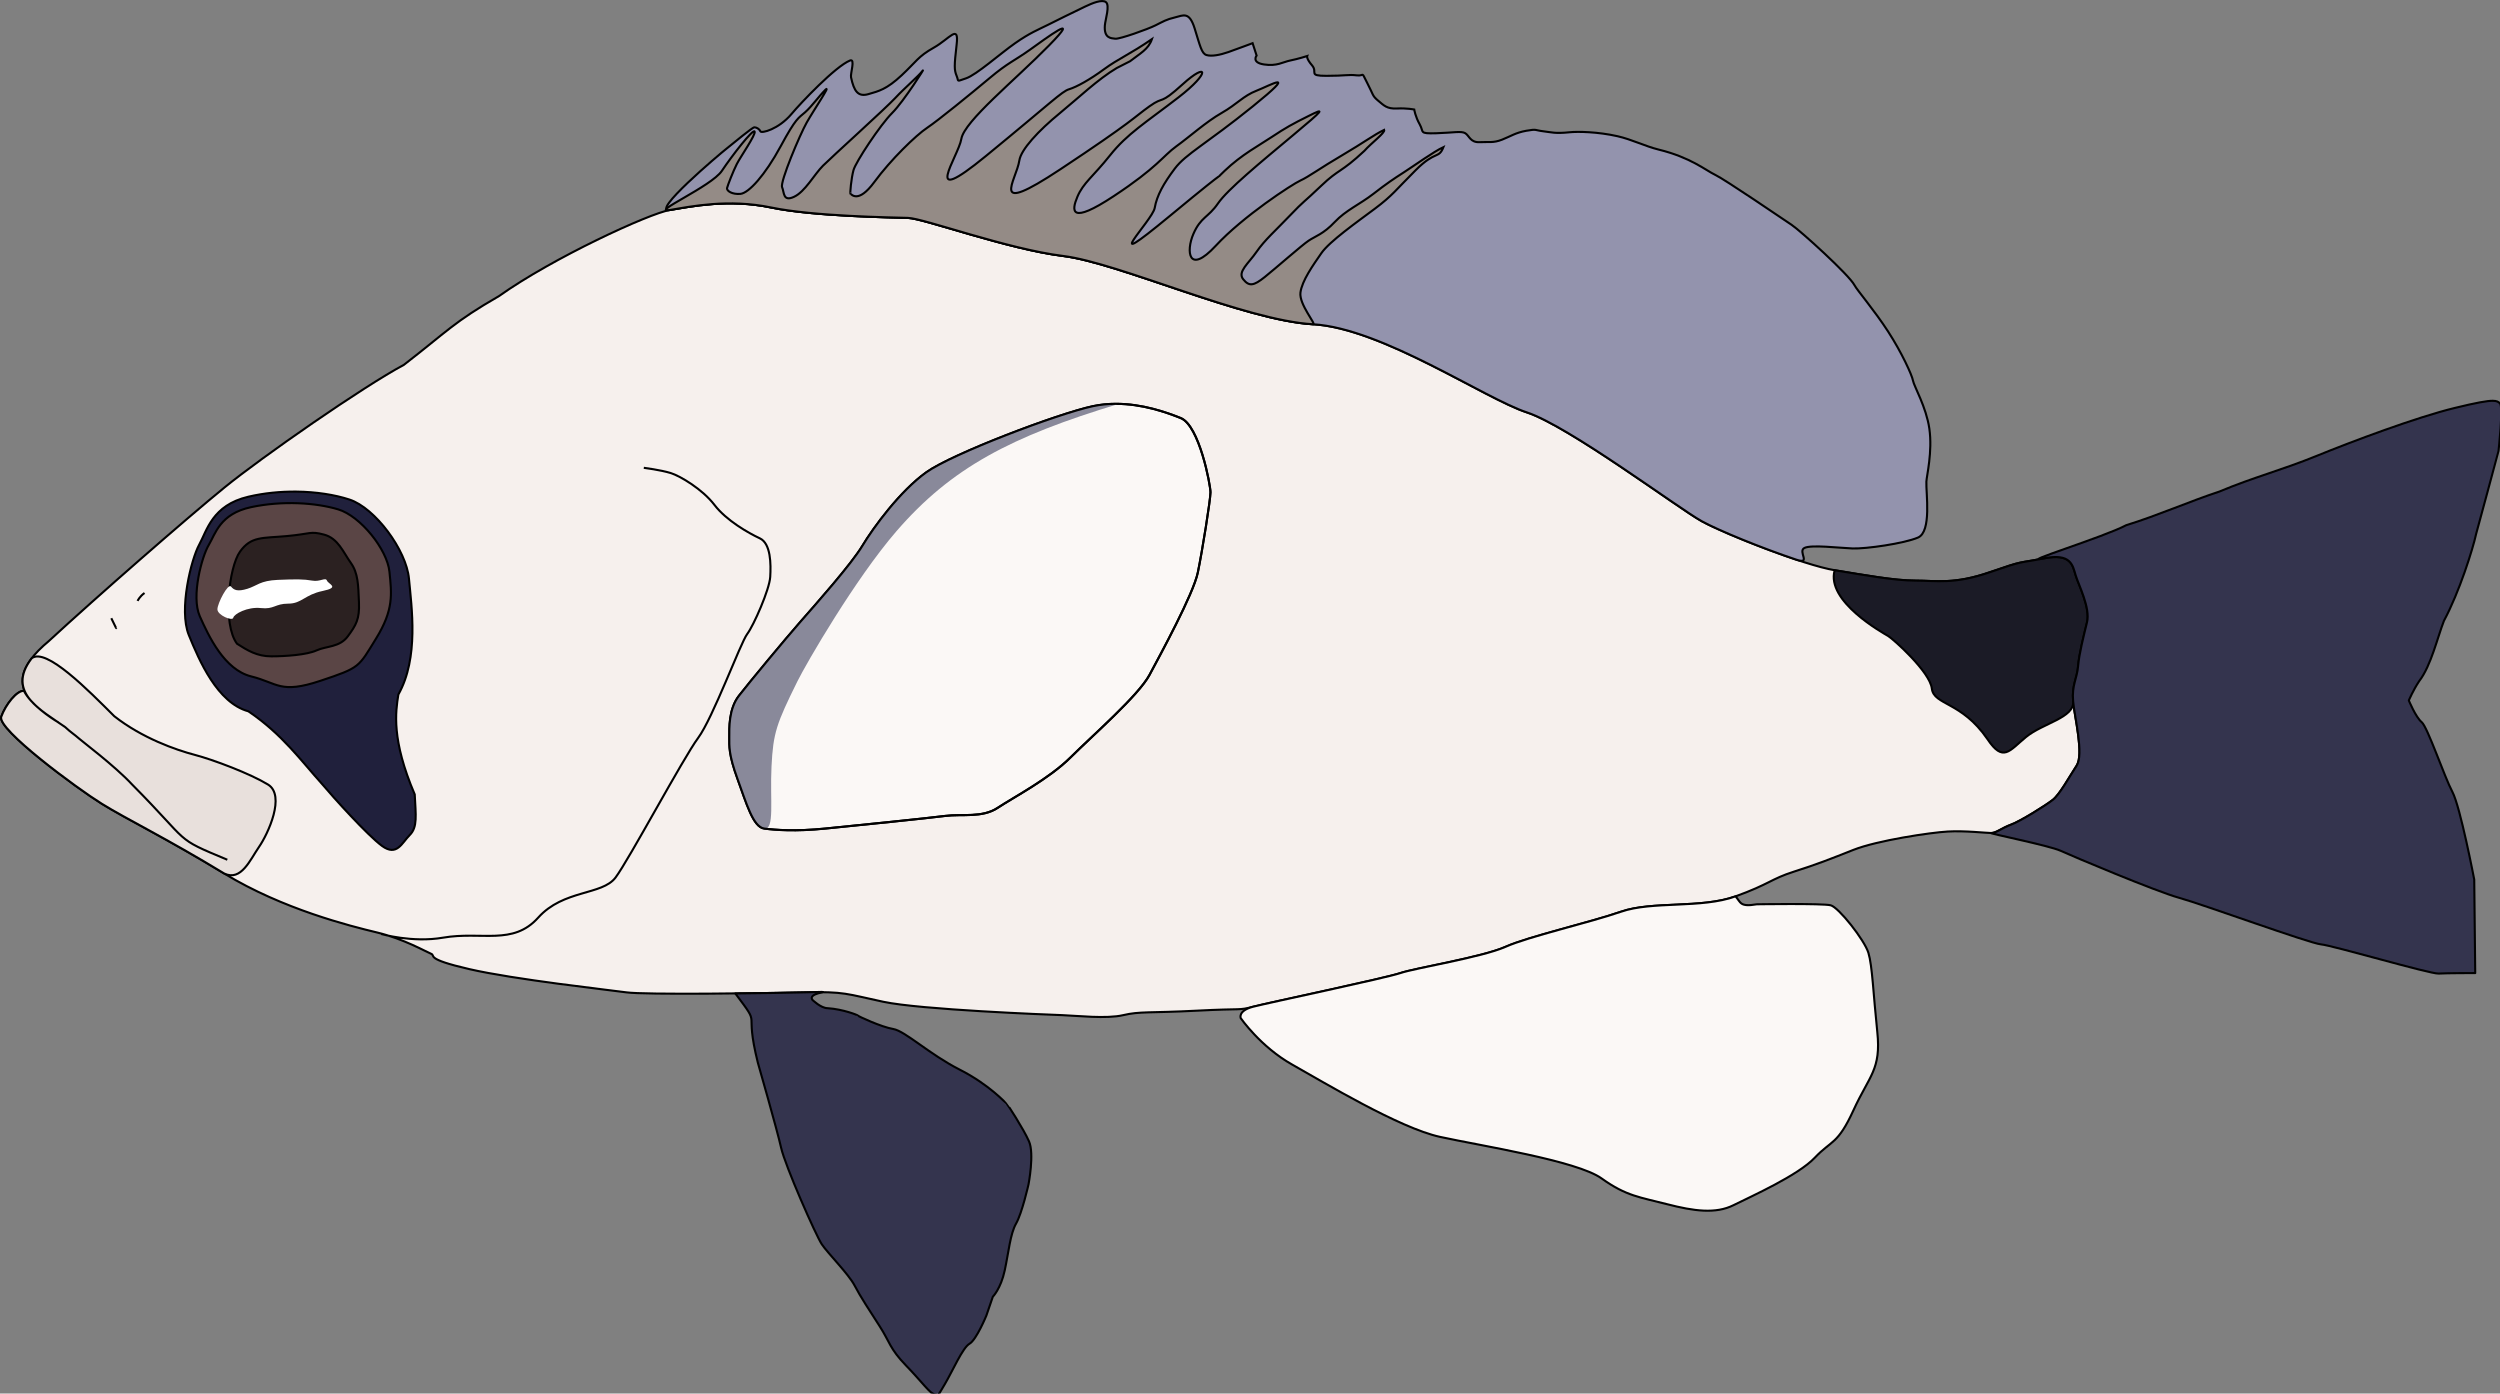 <?xml version="1.0" encoding="UTF-8"?>
<!-- Created by grConvert v0.1-0 -->
<svg xmlns="http://www.w3.org/2000/svg" xmlns:xlink="http://www.w3.org/1999/xlink" width="357pt" height="199pt" viewBox="0 0 357 199" version="1.1">
<rect x="0" y="0" width="357" height="199" fill="#808080" stroke="none"/>
<g id="surface113">
<path style="fill-rule:nonzero;fill:rgb(96.471%,94.118%,92.941%);fill-opacity:1;stroke-width:0.24;stroke-linecap:butt;stroke-linejoin:miter;stroke:rgb(0%,0%,0%);stroke-opacity:1;stroke-miterlimit:4;" d="M 121.305 880.391 C 121.305 880.391 123.258 880.644 124.364 880.985 C 125.467 881.322 128.017 882.85 129.376 884.629 C 130.733 886.41 133.283 887.854 134.558 888.447 C 135.833 889.041 135.833 891.413 135.748 892.857 C 135.661 894.297 133.876 898.369 133.114 899.385 C 132.348 900.404 129.205 908.969 127.505 911.26 C 125.808 913.547 119.605 925.166 118.076 927.2 C 116.545 929.238 112.13 928.56 109.239 931.782 C 106.351 935.004 102.783 933.307 98.364 934.069 C 94.864 934.676 91.314 933.647 91.314 933.647 M 51.195 906.882 C 49.845 905.241 49.742 903.179 53.339 900.179 C 58.661 895.26 69.083 886.157 73.389 882.65 C 77.692 879.147 89.245 871.116 93.892 868.632 C 98.876 864.785 99.555 863.769 104.767 860.772 C 110.883 856.419 121.926 851.332 124.308 850.935 C 126.686 850.538 130.989 849.635 135.861 850.654 C 140.73 851.669 149.68 851.782 151.492 851.841 C 153.305 851.894 162.82 855.4 169.22 856.191 C 175.62 856.985 189.895 863.541 197.767 863.994 C 205.639 864.447 217.361 872.475 222.177 874.057 C 226.992 875.641 239.508 885.025 242.17 886.494 C 244.833 887.966 253.895 891.529 257.352 892.091 C 260.805 892.657 264.205 893.279 266.583 893.279 C 268.961 893.279 270.999 893.732 275.077 892.319 C 279.155 890.907 278.136 891.357 281.252 890.735 C 284.367 890.113 284.536 891.529 284.877 892.657 C 285.217 893.788 286.577 896.388 286.18 898.029 C 285.783 899.669 285.274 901.647 285.158 903.06 C 285.045 904.475 284.424 905.21 284.592 907.075 C 284.764 908.941 285.839 913.125 284.989 914.425 C 284.139 915.725 283.064 917.704 282.27 918.325 C 281.48 918.947 278.589 920.757 277.514 921.15 C 276.436 921.547 275.814 922.113 275.249 922.113 C 274.683 922.113 272.245 921.829 270.264 921.944 C 268.28 922.057 262.22 922.96 259.502 924.035 C 256.783 925.11 255.367 925.675 252.705 926.522 C 250.045 927.372 249.93 927.935 246.024 929.35 C 242.114 930.763 236.508 929.86 232.939 931.104 C 229.37 932.344 222.405 933.929 219.742 935.116 C 217.08 936.304 209.377 937.547 207.736 938.113 C 206.092 938.679 192.667 941.504 190.914 941.957 C 189.158 942.41 189.895 942.126 184.458 942.41 C 179.02 942.691 177.998 942.466 176.073 942.919 C 174.148 943.369 170.748 942.976 169.108 942.919 C 167.464 942.86 152.908 942.297 148.661 941.391 C 144.414 940.488 144.298 940.207 139.598 940.316 C 134.898 940.432 121.361 940.601 119.32 940.316 C 117.283 940.035 106.52 938.847 101.367 937.66 C 96.214 936.472 97.573 936.135 97.005 935.907 C 96.439 935.682 93.892 934.21 90.833 933.476 C 87.773 932.741 80.07 930.819 73.389 926.747 C 66.704 922.679 62.229 920.532 59.398 918.775 C 56.567 917.025 47.392 910.241 47.901 908.829 C 48.411 907.413 49.698 905.816 50.492 905.872 M 64.267 894.694 C 63.701 895.091 63.476 895.597 63.476 895.597 M 60.473 897.575 C 60.87 898.369 61.039 898.763 61.039 898.707 " transform="matrix(1.25,0,0,1.25,-59.697,-1033.686)"/>
<path style="fill-rule:nonzero;fill:rgb(12.549%,12.549%,23.529%);fill-opacity:1;stroke-width:0.24;stroke-linecap:butt;stroke-linejoin:miter;stroke:rgb(0%,0%,0%);stroke-opacity:1;stroke-miterlimit:4;" d="M 81.592 883.11 C 79.814 883.094 77.945 883.269 76.133 883.694 C 71.992 884.663 71.401 887.566 70.511 889.179 C 69.623 890.791 68.145 896.597 69.329 899.5 C 70.514 902.404 72.583 907.241 76.133 908.21 C 80.011 910.835 82.164 913.875 84.601 916.572 C 85.736 917.929 89.698 922.338 91.398 923.585 C 93.098 924.825 93.664 923.244 94.57 922.338 C 95.476 921.435 95.251 920.079 95.136 917.704 C 92.461 911.438 92.948 908.282 93.267 906.291 C 95.633 902.097 94.773 896.275 94.476 893.047 C 94.183 889.822 90.633 884.985 87.673 884.016 C 86.008 883.472 83.876 883.132 81.592 883.11 Z M 81.592 883.11 " transform="matrix(1.25,0,0,1.25,-59.697,-1033.686)"/>
<path style="fill-rule:nonzero;fill:rgb(90.98%,87.843%,86.275%);fill-opacity:1;stroke-width:0.24;stroke-linecap:butt;stroke-linejoin:miter;stroke:rgb(0%,0%,0%);stroke-opacity:1;stroke-miterlimit:4;" d="M 54.442 909.479 C 53.508 908.947 51.233 907.379 50.492 905.872 C 49.698 905.816 48.411 907.413 47.901 908.829 C 47.392 910.241 56.567 917.025 59.398 918.775 C 62.229 920.532 66.704 922.679 73.389 926.747 C 75.314 927.654 76.333 925.166 77.351 923.694 C 78.37 922.225 80.411 917.816 78.37 916.572 C 76.333 915.329 72.142 913.747 69.989 913.179 C 67.836 912.616 63.986 911.26 60.814 908.769 C 57.87 905.832 52.998 900.857 51.376 902.154 C 49.861 904.129 50.164 905.629 51.195 906.882 C 52.186 908.082 53.842 909.06 55.208 910.016 C 55.801 910.579 56.183 910.791 56.848 911.372 C 57.001 911.538 60.879 914.444 62.851 916.572 C 69.714 923.488 67.495 922.566 73.726 925.166 " transform="matrix(1.25,0,0,1.25,-59.697,-1033.686)"/>
<path style="fill-rule:nonzero;fill:rgb(35.294%,27.059%,27.059%);fill-opacity:1;stroke-width:0.24;stroke-linecap:butt;stroke-linejoin:miter;stroke:rgb(0%,0%,0%);stroke-opacity:1;stroke-miterlimit:4;" d="M 70.583 897.35 C 71.604 899.641 73.389 903.457 76.445 904.219 C 79.505 904.982 79.761 906.254 84.348 904.729 C 88.936 903.2 88.68 903.2 90.72 899.894 C 92.758 896.588 92.505 894.807 92.248 892.263 C 91.992 889.719 88.936 885.9 86.386 885.138 C 83.839 884.375 80.014 884.122 76.445 884.885 C 72.876 885.647 72.367 887.938 71.604 889.21 C 70.839 890.482 69.564 895.06 70.583 897.35 Z M 70.583 897.35 " transform="matrix(1.25,0,0,1.25,-59.697,-1033.686)"/>
<path style="fill-rule:nonzero;fill:rgb(16.863%,12.941%,12.941%);fill-opacity:1;stroke-width:0.24;stroke-linecap:butt;stroke-linejoin:miter;stroke:rgb(0%,0%,0%);stroke-opacity:1;stroke-miterlimit:4;" d="M 80.523 888.191 C 77.72 888.447 76.445 888.191 75.173 889.972 C 73.898 891.754 73.161 898.254 74.833 900.488 C 76.02 901.25 77.126 901.929 78.739 901.929 C 80.355 901.929 82.817 901.76 83.923 901.25 C 85.026 900.741 86.558 900.913 87.492 899.641 C 88.426 898.369 88.851 897.691 88.764 895.738 C 88.68 893.788 88.68 892.432 87.83 891.244 C 86.98 890.057 86.386 888.447 84.773 888.022 C 83.158 887.597 83.326 887.938 80.523 888.191 Z M 80.523 888.191 " transform="matrix(1.25,0,0,1.25,-59.697,-1033.686)"/>
<path style=" stroke:none;fill-rule:nonzero;fill:rgb(100%,100%,100%);fill-opacity:1;" d="M 32.992 83.762 C 33.418 84.289 33.949 84.5 35.328 84.078 C 36.711 83.652 37.137 82.91 39.684 82.805 C 42.234 82.699 43.402 82.699 44.57 82.91 C 45.738 83.125 46.48 82.383 46.691 82.91 C 46.906 83.441 48.605 83.867 46.055 84.395 C 43.508 84.926 43.082 86.199 41.172 86.199 C 39.258 86.199 39.152 87.047 37.242 86.832 C 35.328 86.621 33.418 87.684 33.312 88.211 C 33.207 88.742 31.047 87.859 31.047 87.012 C 31.047 86.16 32.57 83.23 32.992 83.762 Z M 32.992 83.762 "/>
<path style="fill-rule:nonzero;fill:rgb(57.647%,57.647%,67.843%);fill-opacity:1;stroke-width:0.24;stroke-linecap:butt;stroke-linejoin:miter;stroke:rgb(0%,0%,0%);stroke-opacity:1;stroke-miterlimit:4;" d="M 173.667 827.072 C 172.927 827.066 171.733 827.7 171.258 827.925 C 170.183 828.435 168.595 829.225 167.464 829.791 C 166.333 830.357 165.427 830.694 163.727 831.882 C 162.027 833.069 159.308 835.5 158.12 835.897 C 156.93 836.291 157.326 836.291 157.042 835.613 C 156.761 834.935 156.761 834.482 157.042 832.05 C 157.326 829.622 156.251 831.372 154.439 832.391 C 152.623 833.41 152.455 833.972 150.755 835.557 C 149.058 837.141 148.151 837.366 146.961 837.703 C 145.773 838.044 145.317 837.366 144.98 835.782 C 144.886 835.347 145.492 833.613 144.867 833.86 C 143.214 834.516 139.248 838.697 138.183 839.966 C 136.711 841.719 134.726 842.228 134.614 841.944 C 134.501 841.663 134.161 841.494 133.933 841.494 C 133.708 841.494 131.555 843.3 130.764 843.925 C 129.97 844.547 121.926 851.332 124.308 850.935 C 126.686 850.538 130.989 849.635 135.861 850.654 C 140.73 851.669 149.68 851.782 151.492 851.841 C 153.305 851.894 162.82 855.4 169.22 856.191 C 175.62 856.985 189.895 863.541 197.767 863.994 C 205.639 864.447 217.361 872.475 222.177 874.057 C 226.992 875.641 239.508 885.025 242.17 886.494 C 244.024 887.519 248.97 889.55 252.974 890.888 C 254.727 891.469 253.102 889.944 253.895 889.547 C 254.689 889.154 257.861 889.547 259.389 889.604 C 260.917 889.663 265.28 889.041 266.867 888.36 C 268.452 887.682 267.77 883.272 267.827 881.972 C 267.858 881.3 268.542 878.566 268.167 875.922 C 267.817 873.454 266.408 871.069 266.299 870.438 C 266.186 869.797 265.011 867.229 263.467 864.841 C 261.886 862.397 259.933 860.129 259.614 859.529 C 258.992 858.341 253.442 853.31 252.424 852.629 C 251.405 851.95 244.777 847.428 243.698 846.922 C 242.623 846.413 240.923 844.941 237.242 844.038 C 235.695 843.657 234.183 842.882 232.542 842.51 C 230.283 842 227.998 841.96 227.048 842.06 C 225.405 842.228 225.008 842.06 224.048 841.944 C 223.083 841.832 223.367 841.663 222.12 841.888 C 220.873 842.113 220.364 842.51 219.345 842.907 C 218.327 843.3 217.873 843.132 216.795 843.191 C 215.72 843.244 215.608 842.453 215.155 842.172 C 214.702 841.888 213.795 842.113 211.814 842.172 C 209.83 842.228 210.455 842.06 209.945 841.153 C 209.433 840.247 209.32 839.46 209.32 839.46 C 209.32 839.46 208.47 839.288 207.339 839.344 C 206.205 839.4 205.867 839.007 205.186 838.441 C 204.508 837.875 204.677 837.819 203.939 836.407 C 203.205 834.991 203.714 835.669 202.748 835.557 C 201.789 835.444 201.448 835.613 199.295 835.613 C 197.142 835.613 198.333 835.219 197.652 834.425 C 196.973 833.635 197.086 833.353 197.086 833.353 C 197.086 833.353 196.011 833.691 195.161 833.86 C 194.311 834.032 193.633 834.541 192.158 834.313 C 190.686 834.088 191.311 833.294 191.311 833.294 L 190.855 831.882 C 190.855 831.882 189.045 832.56 188.08 832.9 C 187.117 833.238 186.155 833.41 185.589 833.238 C 185.023 833.069 184.852 832.166 184.23 830.185 C 183.608 828.207 182.927 828.716 181.964 828.944 C 181.002 829.169 180.661 829.394 179.755 829.847 C 178.848 830.3 175.677 831.428 175.167 831.372 C 174.658 831.316 173.864 831.316 173.977 829.847 C 174.03 829.172 174.577 827.557 174.092 827.188 C 173.983 827.107 173.836 827.072 173.667 827.072 Z M 173.667 827.072 " transform="matrix(1.25,0,0,1.25,-59.697,-1033.686)"/>
<path style="fill-rule:nonzero;fill:rgb(58.039%,54.51%,52.549%);fill-opacity:1;stroke-width:0.24;stroke-linecap:butt;stroke-linejoin:miter;stroke:rgb(0%,0%,0%);stroke-opacity:1;stroke-miterlimit:4;" d="M 196.32 860.375 C 196.492 859.019 197.767 857.238 198.702 855.882 C 199.636 854.525 202.78 852.319 204.817 850.794 C 206.858 849.266 207.195 848.672 209.489 846.385 C 211.783 844.094 212.102 845.15 212.658 843.753 C 211.552 844.263 209.32 845.875 208.13 846.638 C 206.942 847.4 206.177 847.91 204.648 849.097 C 203.117 850.285 201.505 850.963 200.23 852.319 C 198.955 853.675 198.02 853.932 197.258 854.441 C 196.492 854.947 193.517 857.579 192.245 858.594 C 190.97 859.613 190.461 859.697 189.78 858.85 C 189.102 858 190.373 857.069 191.308 855.713 C 192.245 854.354 193.517 853.254 195.133 851.557 C 196.745 849.86 196.661 850.116 198.702 848.163 C 200.739 846.213 200.911 846.722 203.63 844.178 C 204.408 843.291 206.014 842.119 205.892 841.782 C 204.77 842.313 203.542 843.244 201.08 844.688 C 198.617 846.128 197.258 847.147 196.32 847.569 C 195.386 847.994 189.78 851.641 186.636 855.035 C 183.492 858.425 183.239 855.625 184.089 853.675 C 184.936 851.725 185.786 851.81 186.892 850.2 C 187.995 848.588 191.82 845.45 195.473 842.397 C 199.127 839.344 199.127 839.26 197.258 840.194 C 195.386 841.125 194.623 841.55 193.092 842.566 C 191.564 843.585 189.611 844.603 187.655 846.469 C 185.702 848.335 189.78 844.688 181.37 851.641 C 172.958 858.594 179.414 852.15 179.67 850.71 C 179.923 849.266 180.689 847.91 181.964 846.213 C 183.239 844.519 185.533 843.416 190.886 839.091 C 196.236 834.766 192.839 836.716 191.308 837.31 C 189.78 837.903 189.102 838.835 187.317 839.853 C 185.533 840.872 183.664 842.566 182.133 843.669 C 180.605 844.772 180.011 846.044 174.998 849.35 C 169.986 852.66 170.155 851.047 170.836 849.435 C 171.514 847.825 172.617 847.147 174.573 844.688 C 176.527 842.228 178.652 840.957 182.389 838.072 C 186.127 835.188 185.702 834 182.898 836.547 C 180.095 839.091 180.861 837.819 179.077 839.091 C 177.292 840.363 177.208 840.785 168.88 846.297 C 160.555 851.81 163.867 847.569 164.208 845.282 C 164.392 844.044 166.352 841.907 168.88 839.838 C 170.855 838.222 173.217 835.966 175.336 834.719 C 175.523 834.61 176.667 834.053 176.852 833.947 C 177.995 833.053 178.961 832.585 179.355 831.419 C 176.889 833.116 175.508 833.663 173.892 834.85 C 172.28 836.038 170.748 836.885 169.898 837.141 C 169.052 837.394 167.945 838.582 160.386 844.772 C 152.823 850.963 157.242 844.857 157.58 842.822 C 157.92 840.785 163.698 836.122 167.605 832.135 C 171.514 828.15 167.183 831.372 165.398 832.644 C 163.614 833.916 162.933 834.088 160.811 835.869 C 158.686 837.647 154.948 840.7 153.673 841.55 C 152.398 842.397 149.511 845.197 147.642 847.741 C 145.773 850.285 145.008 849.097 144.923 849.097 C 144.836 849.097 145.008 847.316 145.261 846.385 C 145.517 845.45 148.32 841.21 149.68 839.853 C 151.039 838.497 153.589 834.425 153.164 835.019 C 152.739 835.613 151.123 836.969 150.02 838.157 C 148.914 839.344 142.798 844.857 141.78 845.875 C 140.761 846.891 139.739 848.844 138.464 849.435 C 137.192 850.029 137.361 848.928 137.105 848.335 C 136.851 847.741 139.145 842.313 139.911 840.957 C 140.673 839.6 142.798 836.46 142.033 837.225 C 141.27 837.988 140.505 839.091 139.739 839.769 C 138.976 840.447 138.72 840.363 136.936 843.669 C 135.151 846.975 133.283 849.013 132.348 849.097 C 131.414 849.182 130.733 848.757 130.82 848.419 C 130.905 848.078 131.498 846.553 131.923 845.703 C 132.348 844.857 134.133 842.313 133.964 841.972 C 133.792 841.635 131.414 844.688 130.223 846.469 C 129.036 848.25 121.926 851.332 124.308 850.935 C 126.686 850.538 130.989 849.635 135.861 850.654 C 140.73 851.669 149.68 851.782 151.492 851.841 C 153.305 851.894 162.82 855.4 169.22 856.191 C 175.62 856.985 189.895 863.541 197.767 863.994 C 198.164 864.016 196.152 861.732 196.32 860.375 Z M 196.32 860.375 " transform="matrix(1.25,0,0,1.25,-59.697,-1033.686)"/>
<path style="fill-rule:nonzero;fill:rgb(10.588%,10.588%,14.902%);fill-opacity:1;stroke-width:0.24;stroke-linecap:butt;stroke-linejoin:miter;stroke:rgb(0%,0%,0%);stroke-opacity:1;stroke-miterlimit:4;" d="M 257.352 892.091 C 260.805 892.657 264.205 893.279 266.583 893.279 C 268.961 893.279 270.999 893.732 275.077 892.319 C 279.155 890.907 278.136 891.357 281.252 890.735 C 284.367 890.113 284.536 891.529 284.877 892.657 C 285.217 893.788 286.577 896.388 286.18 898.029 C 285.783 899.669 285.274 901.647 285.158 903.06 C 285.045 904.475 284.424 905.21 284.592 907.075 C 284.764 908.941 281.139 909.563 279.211 911.144 C 277.286 912.729 276.608 914.085 274.795 911.372 C 271.849 907.075 268.677 907.525 268.452 905.607 C 268.227 903.682 264.033 899.95 263.467 899.61 C 262.899 899.272 256.33 895.654 257.352 892.091 Z M 257.352 892.091 " transform="matrix(1.25,0,0,1.25,-59.697,-1033.686)"/>
<path style="fill-rule:nonzero;fill:rgb(20.392%,20.392%,30.588%);fill-opacity:1;stroke-width:0.24;stroke-linecap:round;stroke-linejoin:round;stroke:rgb(0%,0%,0%);stroke-opacity:1;stroke-miterlimit:4;" d="M 141.636 940.266 C 141.38 940.266 140.773 940.288 139.598 940.316 C 137.855 940.36 134.898 940.41 131.761 940.441 C 134.898 944.616 132.689 941.732 134.333 948.347 C 134.333 948.347 136.539 956.035 136.992 958.069 C 137.445 960.107 140.958 968.076 141.639 969.094 C 142.317 970.113 144.695 972.488 145.376 973.788 C 146.055 975.088 147.133 976.726 148.264 978.479 C 149.395 980.232 149.395 981.022 151.264 982.947 C 153.133 984.869 154.042 986.226 154.551 986.226 C 155.061 986.226 154.776 986.619 155.683 985.094 C 156.589 983.566 157.723 980.91 158.517 980.457 C 159.308 980.007 160.442 977.235 160.442 977.235 L 161.177 975.088 C 161.177 975.088 162.083 974.182 162.536 972.091 C 162.989 969.997 163.161 967.907 163.839 966.719 C 164.517 965.532 165.255 962.254 165.255 962.254 C 165.255 962.254 165.936 958.747 165.311 957.335 C 164.689 955.922 162.82 953.038 162.764 953.038 C 162.708 953.038 160.839 950.891 157.383 949.138 C 153.926 947.385 151.155 944.726 149.795 944.501 C 148.436 944.276 145.773 943.032 145.773 942.976 C 145.773 942.919 144.073 942.241 142.317 942.126 C 141.523 942.126 140.561 941.166 140.561 941.166 C 140.042 940.429 142.405 940.257 141.636 940.266 Z M 141.636 940.266 " transform="matrix(1.25,0,0,1.25,-59.697,-1033.686)"/>
<path style="fill-rule:nonzero;fill:rgb(98.431%,97.255%,96.471%);fill-opacity:1;stroke-width:0.24;stroke-linecap:round;stroke-linejoin:round;stroke:rgb(0%,0%,0%);stroke-opacity:1;stroke-miterlimit:4;" d="M 246.024 929.35 C 242.114 930.763 236.508 929.86 232.939 931.104 C 229.37 932.344 222.405 933.929 219.742 935.116 C 217.08 936.304 209.377 937.547 207.736 938.113 C 206.092 938.679 192.667 941.504 190.914 941.957 C 189.158 942.41 189.495 943.257 189.495 943.257 C 189.495 943.257 191.764 946.538 195.386 948.572 C 199.011 950.607 207.62 955.81 212.264 956.826 C 216.911 957.844 227.898 959.541 230.73 961.576 C 233.561 963.61 235.148 963.722 238.205 964.516 C 241.264 965.307 243.758 965.647 245.795 964.629 C 247.836 963.61 253.158 961.238 255.083 959.201 C 257.011 957.166 257.689 957.732 259.502 953.772 C 261.314 949.816 262.674 949.138 262.22 944.841 C 261.767 940.544 261.655 937.263 261.202 935.794 C 260.749 934.326 257.802 930.594 256.895 930.369 C 255.992 930.141 248.458 930.254 248.458 930.254 C 246.477 930.594 246.645 930.029 246.024 929.35 Z M 246.024 929.35 " transform="matrix(1.25,0,0,1.25,-59.697,-1033.686)"/>
<path style="fill-rule:nonzero;fill:rgb(98.431%,97.255%,96.471%);fill-opacity:1;stroke-width:0.24;stroke-linecap:round;stroke-linejoin:round;stroke:rgb(0%,0%,0%);stroke-opacity:1;stroke-miterlimit:4;" d="M 175.208 873.082 C 174.361 873.085 173.492 873.166 172.617 873.35 C 168.627 874.2 156.561 878.779 153.589 880.897 C 150.614 883.019 147.555 887.175 146.283 889.294 C 145.008 891.413 141.014 895.91 139.23 897.944 C 137.445 899.979 133.367 904.897 132.18 906.425 C 130.989 907.95 131.073 910.157 131.073 911.172 C 131.073 912.191 130.989 913.122 132.008 915.922 C 133.03 918.722 133.792 921.435 135.067 921.604 C 136.342 921.772 138.636 921.944 142.033 921.604 C 145.433 921.266 153.758 920.416 155.711 920.163 C 157.667 919.907 159.961 920.416 161.745 919.229 C 163.53 918.041 167.605 915.922 170.07 913.463 C 172.533 911.004 177.802 906.425 179.077 904.05 C 180.348 901.675 184.089 894.807 184.598 892.347 C 185.108 889.888 186.042 884.035 186.042 883.188 C 186.042 882.341 184.767 875.557 182.642 874.707 C 180.986 874.044 178.236 873.072 175.208 873.082 Z M 175.208 873.082 " transform="matrix(1.25,0,0,1.25,-59.697,-1033.686)"/>
<path style="fill-rule:nonzero;fill:rgb(20.392%,20.392%,30.588%);fill-opacity:1;stroke-width:0.24;stroke-linecap:round;stroke-linejoin:round;stroke:rgb(0%,0%,0%);stroke-opacity:1;stroke-miterlimit:4;" d="M 332.527 872.735 C 331.886 872.735 330.689 872.944 328.205 873.55 C 323.789 874.622 316.424 877.394 312.405 879.032 C 308.383 880.672 305.208 881.463 301.302 883.104 C 298.017 884.179 294.164 885.872 290.655 886.947 C 288.105 888.307 278.136 891.36 281.252 890.735 C 284.367 890.113 284.536 891.529 284.877 892.657 C 285.217 893.788 286.577 896.388 286.18 898.029 C 285.783 899.669 285.274 901.647 285.158 903.06 C 285.045 904.475 284.424 905.21 284.592 907.075 C 284.764 908.941 285.839 913.125 284.989 914.425 C 284.139 915.725 283.064 917.704 282.27 918.325 C 281.48 918.947 278.589 920.757 277.514 921.15 C 276.436 921.547 275.814 922.113 275.249 922.113 C 274.683 922.113 281.817 923.525 283.177 924.147 C 284.536 924.772 294.052 928.785 296.714 929.519 C 299.377 930.254 311.611 934.719 312.914 934.835 C 314.214 934.947 325.374 938.226 326.336 938.169 C 327.299 938.113 330.527 938.113 330.527 938.113 L 330.414 927.429 C 330.414 927.429 328.827 919.116 327.921 917.419 C 327.017 915.725 325.089 910.016 324.411 909.447 C 323.73 908.885 322.939 906.963 322.939 906.963 C 322.939 906.963 323.449 905.775 324.127 904.757 C 325.486 903.004 326.224 899.725 326.958 897.86 C 328.714 894.582 330.246 889.719 330.639 887.91 C 330.639 887.91 333.189 878.525 333.189 878.469 C 333.189 878.41 333.755 873.435 333.358 873.041 C 333.186 872.866 333.024 872.738 332.527 872.735 Z M 332.527 872.735 " transform="matrix(1.25,0,0,1.25,-59.697,-1033.686)"/>
<path style=" stroke:none;fill-rule:nonzero;fill:rgb(53.725%,53.725%,60.392%);fill-opacity:1;" d="M 159.312 57.664 C 158.254 57.668 157.168 57.77 156.074 58 C 151.086 59.062 136.004 64.785 132.289 67.434 C 128.57 70.086 124.746 75.281 123.156 77.93 C 121.562 80.578 116.57 86.199 114.34 88.742 C 112.109 91.285 107.012 97.434 105.527 99.344 C 104.039 101.25 104.145 104.008 104.145 105.277 C 104.145 106.551 104.039 107.715 105.312 111.215 C 106.59 114.715 107.543 118.105 109.137 118.316 C 110.652 118.52 109.934 114.273 110.172 109.457 C 110.41 104.645 110.875 103.355 113.867 97.301 C 115.148 94.711 122.102 82.707 127.98 75.895 C 135.848 66.781 144.383 62.328 159.773 57.672 C 159.621 57.668 159.469 57.664 159.312 57.664 Z M 159.312 57.664 "/>
<path style="fill:none;stroke-width:0.24;stroke-linecap:round;stroke-linejoin:round;stroke:rgb(0%,0%,0%);stroke-opacity:1;stroke-miterlimit:4;" d="M 175.208 873.082 C 174.361 873.085 173.492 873.166 172.617 873.35 C 168.627 874.2 156.561 878.779 153.589 880.897 C 150.614 883.019 147.555 887.175 146.283 889.294 C 145.008 891.413 141.014 895.91 139.23 897.944 C 137.445 899.979 133.367 904.897 132.18 906.425 C 130.989 907.95 131.073 910.157 131.073 911.172 C 131.073 912.191 130.989 913.122 132.008 915.922 C 133.03 918.722 133.792 921.435 135.067 921.604 C 136.342 921.772 138.636 921.944 142.033 921.604 C 145.433 921.266 153.758 920.416 155.711 920.163 C 157.667 919.907 159.961 920.416 161.745 919.229 C 163.53 918.041 167.605 915.922 170.07 913.463 C 172.533 911.004 177.802 906.425 179.077 904.05 C 180.348 901.675 184.089 894.807 184.598 892.347 C 185.108 889.888 186.042 884.035 186.042 883.188 C 186.042 882.341 184.767 875.557 182.642 874.707 C 180.986 874.044 178.236 873.072 175.208 873.082 Z M 175.208 873.082 " transform="matrix(1.25,0,0,1.25,-59.697,-1033.686)"/>
</g>
</svg>
